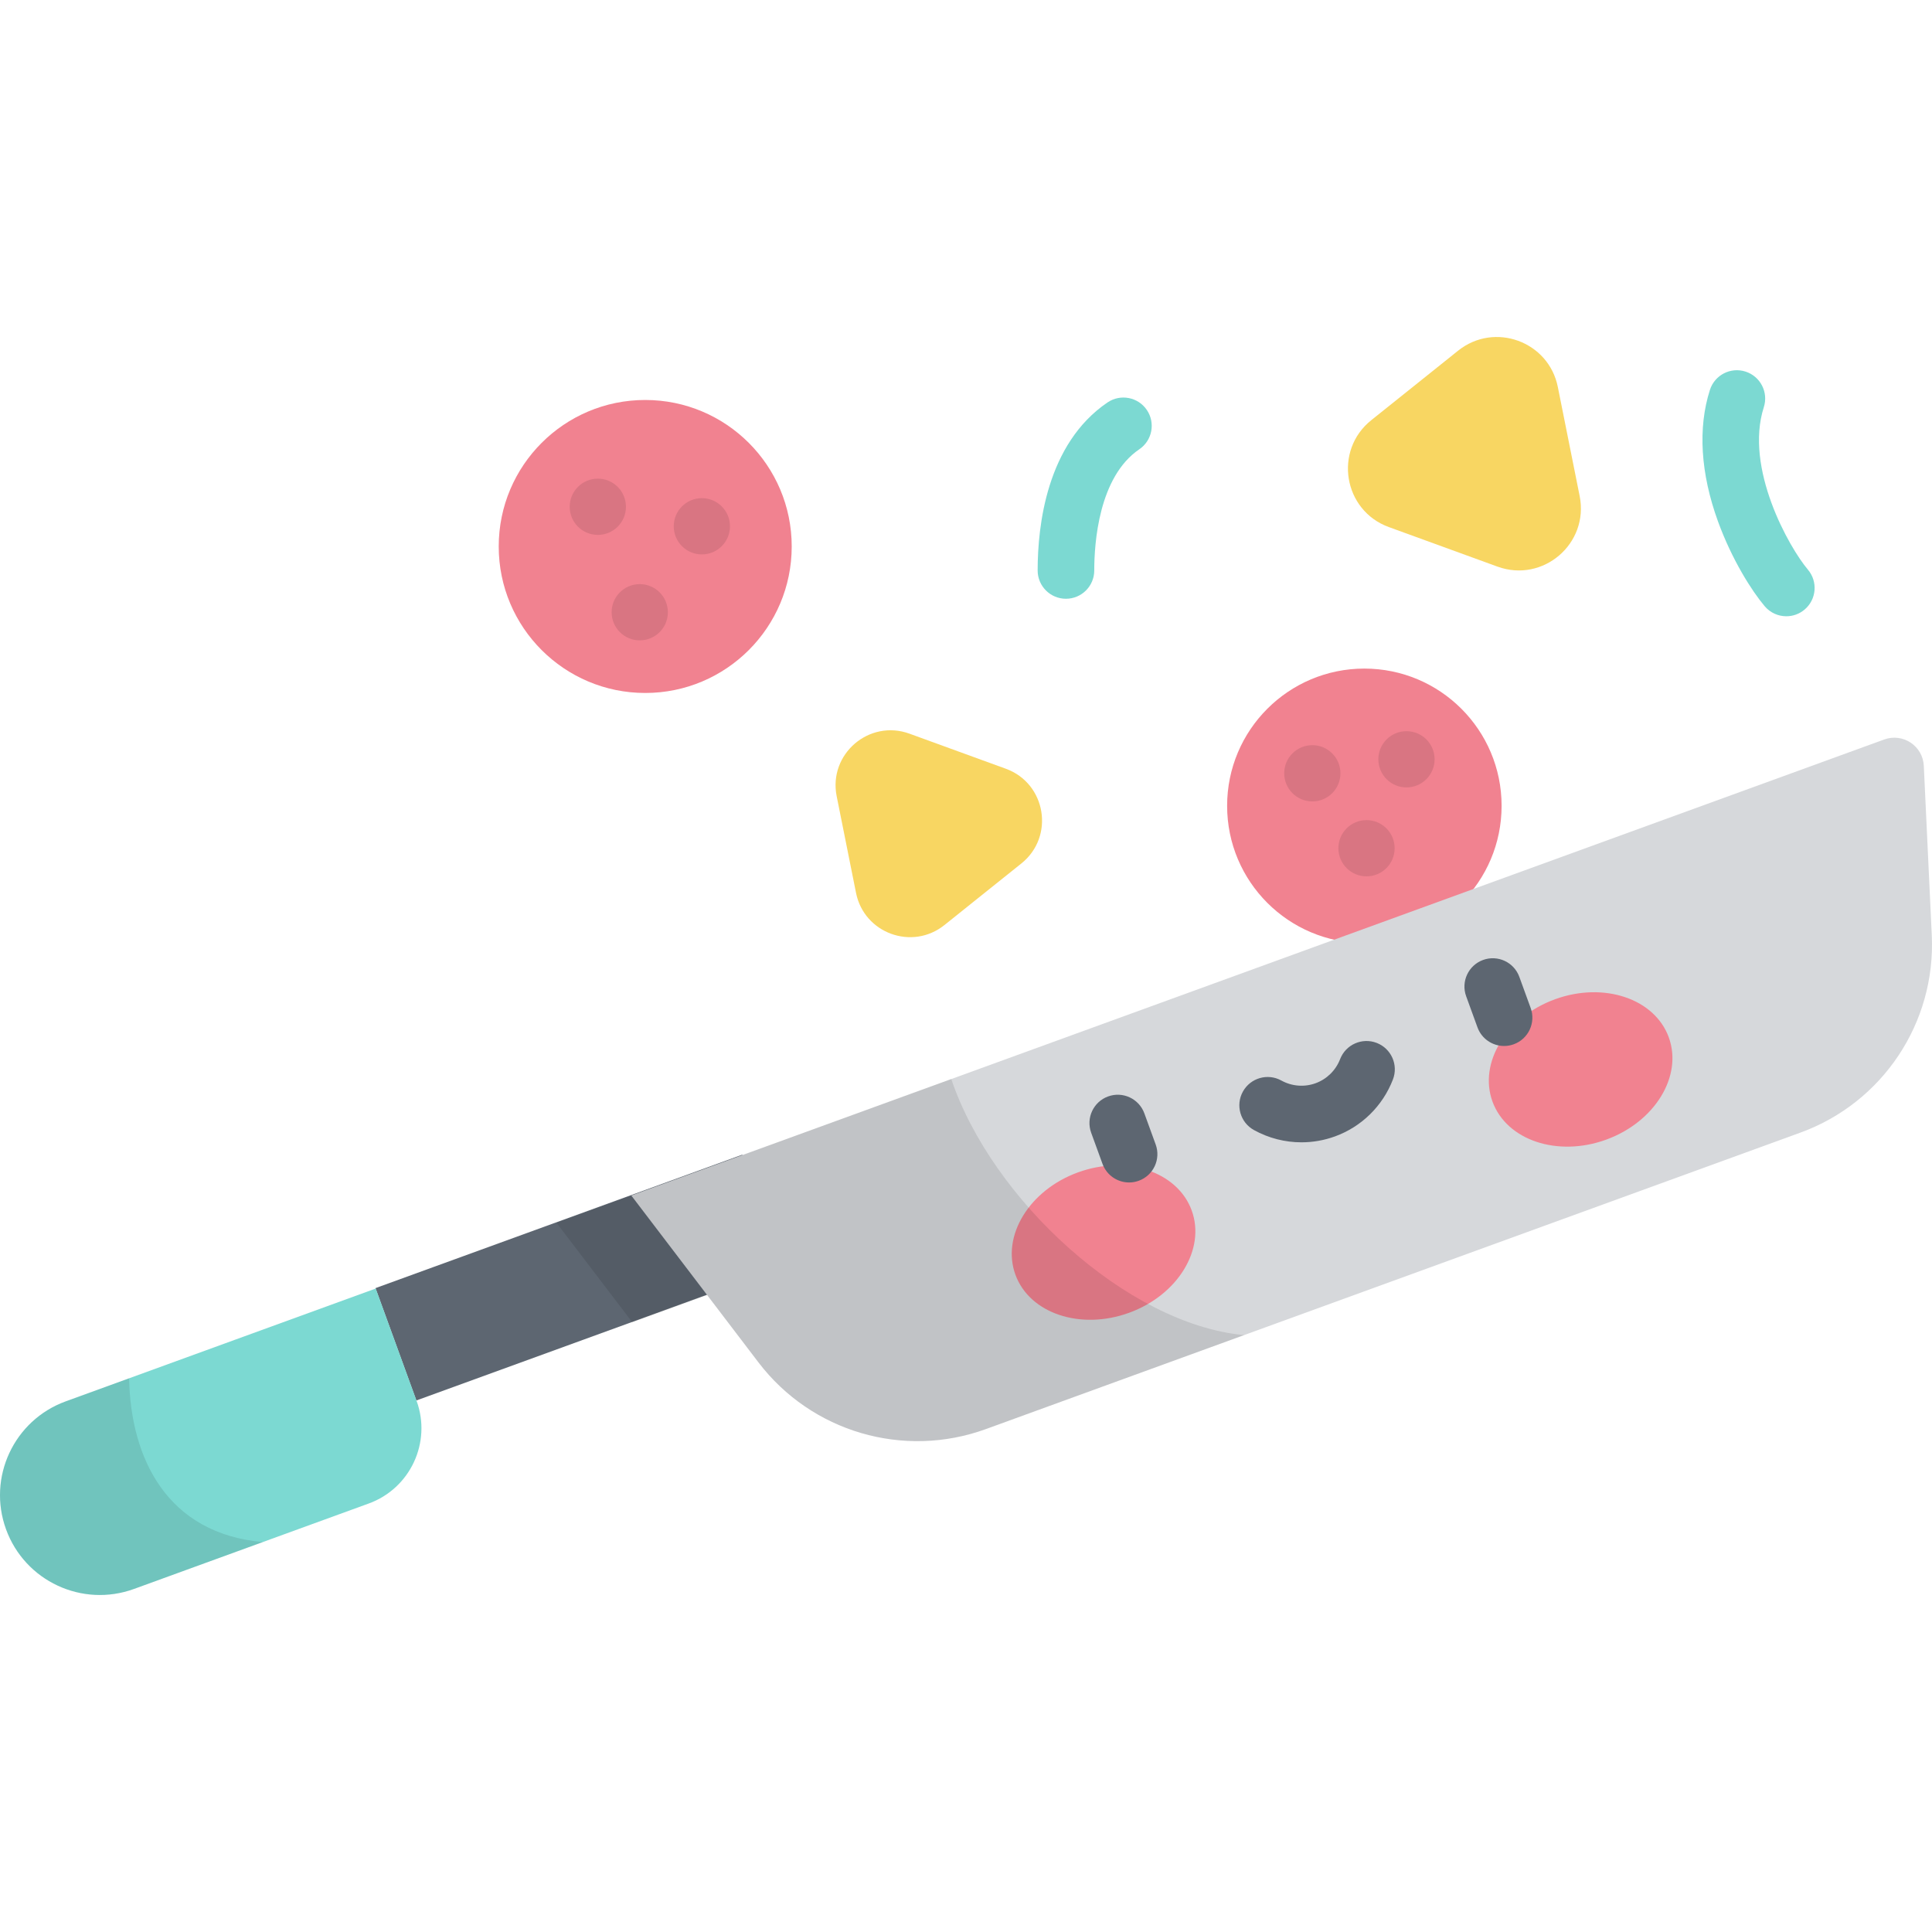 <?xml version="1.0" encoding="iso-8859-1"?>
<!-- Generator: Adobe Illustrator 19.0.0, SVG Export Plug-In . SVG Version: 6.00 Build 0)  -->
<svg version="1.1" id="Capa_1" xmlns="http://www.w3.org/2000/svg" xmlns:xlink="http://www.w3.org/1999/xlink" x="0px" y="0px"
	 viewBox="0 0 512 512" style="enable-background:new 0 0 512 512;" xml:space="preserve">
<rect x="101.864" y="322.834" transform="matrix(-0.94 0.342 -0.342 -0.94 413.703 604.4)" style="fill:#5D6671;" width="103.41" height="31.674"/>
<polygon style="opacity:0.1;enable-background:new    ;" points="167.578,350.429 207.57,335.872 196.737,306.108 147.47,324.04 "/>
<circle style="fill:#F18290;" cx="361.57" cy="213.551" r="36.37"/>
<path style="fill:#7CD9D2;" d="M35.505,421.089l62.209-22.642c11.017-4.01,16.697-16.191,12.687-27.208l-10.833-29.764
	l-82.157,29.903c-13.727,4.996-20.805,20.175-15.809,33.903l0,0C6.599,419.007,21.777,426.085,35.505,421.089z"/>
<path style="opacity:0.1;enable-background:new    ;" d="M1.602,405.28L1.602,405.28c4.997,13.728,20.175,20.805,33.903,15.809
	l34.136-12.425c-25.305-2.248-35.022-22.083-35.429-43.402l-16.801,6.115C3.684,376.374-3.394,391.552,1.602,405.28z"/>
<path style="fill:#D6D8DB;" d="M477.137,300.149L261.265,378.72c-21.792,7.932-46.21,0.77-60.266-17.676l-33.697-44.222
	l332.031-120.85c4.959-1.805,10.247,1.715,10.495,6.987l2.113,44.911C513.031,271.035,498.929,292.217,477.137,300.149z"/>
<circle style="fill:#F18290;" cx="170.99" cy="144.821" r="38.823"/>
<g>
	<path style="fill:#F8D662;" d="M241.025,194.431l25.524,9.29c10.696,3.893,13.014,17.988,4.128,25.102l-20.395,16.327
		c-8.537,6.834-21.279,2.196-23.426-8.526l-5.129-25.617C219.493,199.846,230.329,190.538,241.025,194.431z"/>
	<path style="fill:#F8D662;" d="M396.854,150.161l-28.798-10.482c-12.068-4.392-14.683-20.296-4.658-28.322l23.011-18.422
		c9.632-7.711,24.009-2.478,26.431,9.62l5.786,28.903C421.148,144.052,408.921,154.553,396.854,150.161z"/>
</g>
<g>
	
		<ellipse transform="matrix(-0.342 -0.94 0.94 -0.342 82.82 716.758)" style="fill:#F18290;" cx="292.355" cy="329.383" rx="19.793" ry="24.855"/>
	
		<ellipse transform="matrix(0.342 0.94 -0.94 0.342 541.886 -207.301)" style="fill:#F18290;" cx="418.968" cy="283.287" rx="19.793" ry="24.855"/>
</g>
<g>
	<path style="fill:#5D6671;" d="M299.222,313.366c-3.064,0-5.94-1.891-7.049-4.936l-3.003-8.248
		c-1.417-3.892,0.59-8.196,4.482-9.613c3.892-1.42,8.195,0.589,9.613,4.481l3.003,8.248c1.417,3.892-0.59,8.196-4.482,9.613
		C300.939,313.22,300.073,313.366,299.222,313.366z"/>
	<path style="fill:#5D6671;" d="M398.596,277.197c-3.064,0-5.94-1.891-7.049-4.937l-3.002-8.248
		c-1.417-3.892,0.591-8.196,4.482-9.613c3.896-1.418,8.197,0.591,9.613,4.483l3.002,8.248c1.417,3.892-0.591,8.196-4.482,9.613
		C400.314,277.051,399.446,277.197,398.596,277.197z"/>
	<path style="fill:#5D6671;" d="M344.899,302.726c-4.353,0-8.688-1.094-12.587-3.249c-3.625-2.004-4.94-6.567-2.936-10.192
		c2.004-3.624,6.564-4.94,10.192-2.936c2.788,1.541,6.097,1.801,9.08,0.717c2.98-1.086,5.349-3.413,6.494-6.385
		c1.489-3.864,5.83-5.79,9.695-4.301c3.865,1.49,5.791,5.831,4.301,9.695c-2.705,7.019-8.304,12.518-15.36,15.086
		C350.9,302.208,347.896,302.726,344.899,302.726z"/>
</g>
<path style="opacity:0.1;enable-background:new    ;" d="M200.998,361.044c14.056,18.446,38.474,25.608,60.266,17.676l68.402-24.896
	c-31.046-2.953-66.777-35.906-77.57-67.865l-84.795,30.863L200.998,361.044z"/>
<g>
	<path style="fill:#7CD9D2;" d="M282.488,158.678c-4.143,0-7.5-3.358-7.5-7.5c0-11.936,2.406-33.591,18.519-44.529
		c3.424-2.328,8.091-1.434,10.417,1.993c2.327,3.427,1.435,8.091-1.992,10.418c-10.78,7.318-11.944,24.9-11.944,32.119
		C289.988,155.32,286.631,158.678,282.488,158.678z"/>
	<path style="fill:#7CD9D2;" d="M473.396,163.316c-2.13,0-4.244-0.901-5.728-2.654c-3.409-4.027-8.7-12.339-12.395-22.51
		c-4.621-12.727-5.355-24.771-2.124-34.83c1.268-3.945,5.493-6.115,9.435-4.847c3.943,1.267,6.113,5.491,4.847,9.435
		c-5.199,16.182,6.746,37.225,11.686,43.059c2.677,3.162,2.284,7.894-0.878,10.57C476.83,162.733,475.108,163.316,473.396,163.316z"
		/>
</g>
<g style="opacity:0.1;">
	<circle cx="186" cy="139.471" r="7.453"/>
	<circle cx="169.54" cy="162.251" r="7.453"/>
	<circle cx="158.43" cy="134.301" r="7.453"/>
</g>
<g style="opacity:0.1;">
	<circle cx="372.73" cy="201.221" r="7.453"/>
	<circle cx="362.14" cy="224.791" r="7.453"/>
	<circle cx="347.78" cy="204.931" r="7.453"/>
</g>
<g>
</g>
<g>
</g>
<g>
</g>
<g>
</g>
<g>
</g>
<g>
</g>
<g>
</g>
<g>
</g>
<g>
</g>
<g>
</g>
<g>
</g>
<g>
</g>
<g>
</g>
<g>
</g>
<g>
</g>
</svg>
